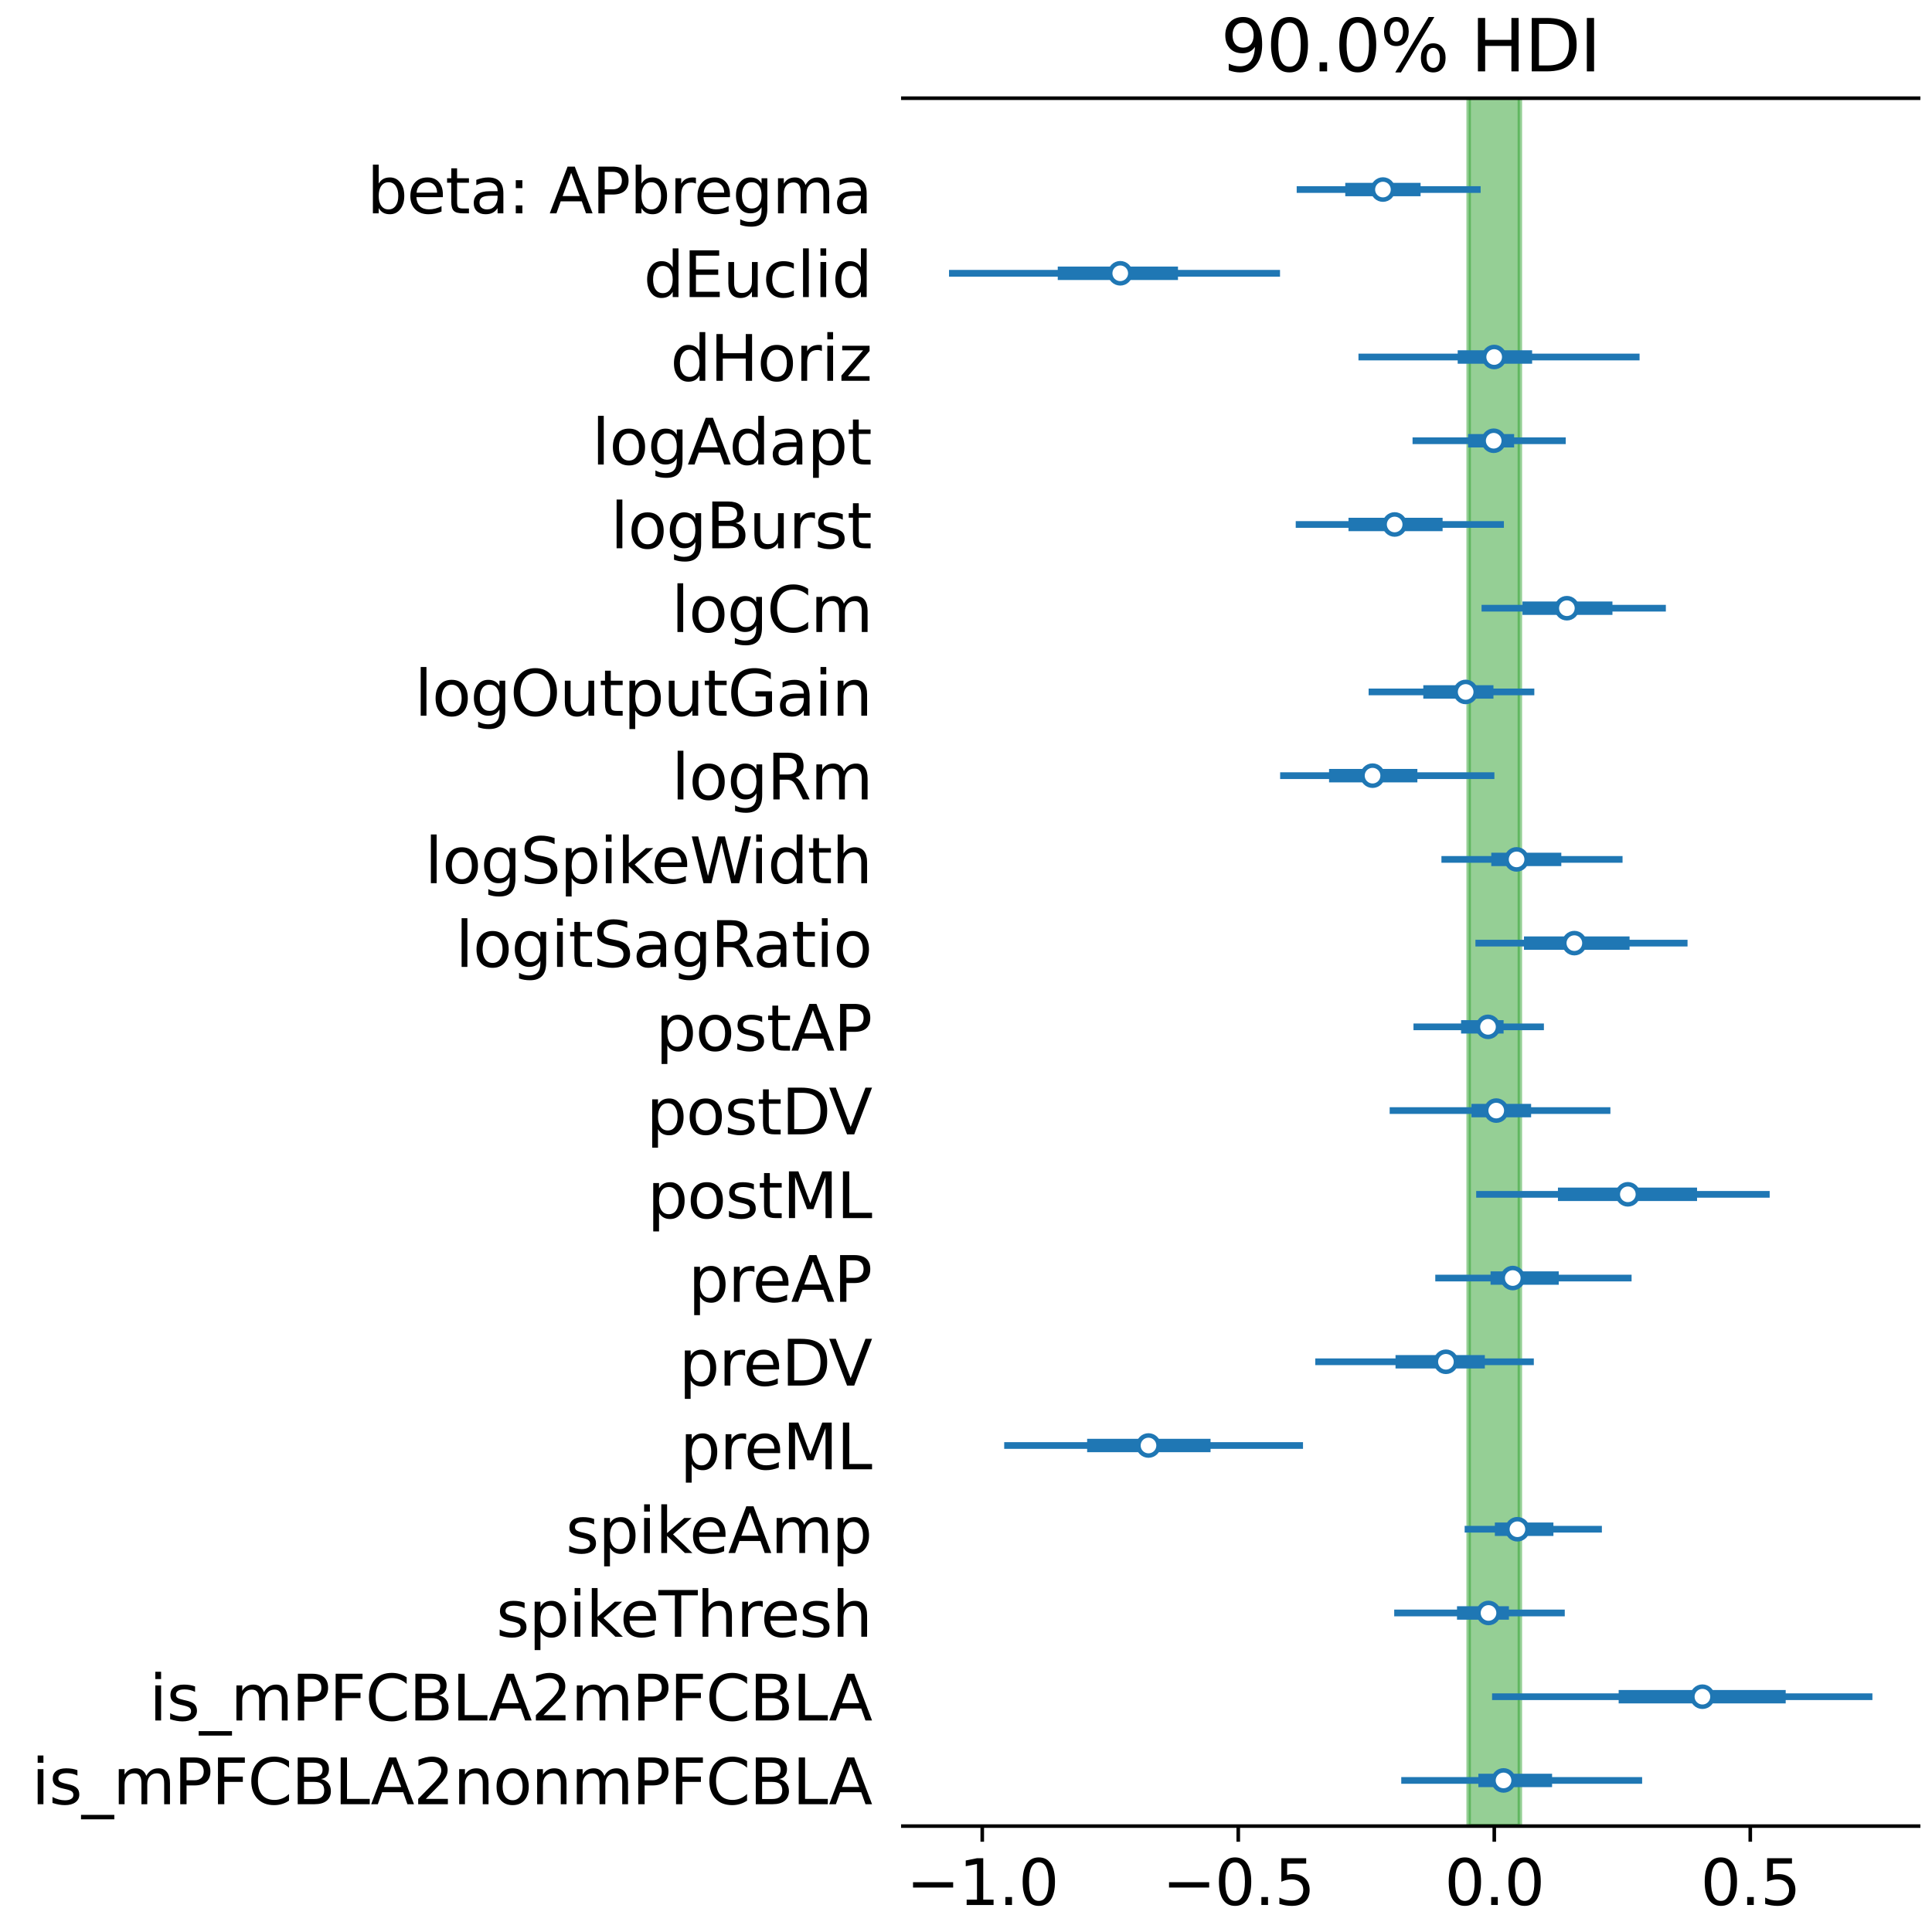 <?xml version="1.0" encoding="utf-8" standalone="no"?>
<!DOCTYPE svg PUBLIC "-//W3C//DTD SVG 1.1//EN"
  "http://www.w3.org/Graphics/SVG/1.1/DTD/svg11.dtd">
<svg height="432pt" version="1.1" viewBox="0 0 432 432" width="432pt" xmlns="http://www.w3.org/2000/svg" xmlns:xlink="http://www.w3.org/1999/xlink">
 <defs>
  <style type="text/css">*{stroke-linecap:butt;stroke-linejoin:round;}</style>
 </defs>
 <g id="figure_1">
  <g id="patch_1">
   <path d="M 0 432 
L 432 432 
L 432 0 
L 0 0 
z
" style="fill:#ffffff;"/>
  </g>
  <g id="axes_1">
   <g id="patch_2">
    <path d="M 201.88 408.32 
L 429 408.32 
L 429 21.96 
L 201.88 21.96 
z
" style="fill:#ffffff;"/>
   </g>
   <g id="patch_3">
    <path clip-path="url(#p026945261d)" d="M 328.397 408.32 
L 328.397 -19324.993 
L 339.846 -19324.993 
L 339.846 408.32 
z
" style="fill:#2ca02c;opacity:0.5;stroke:#2ca02c;stroke-linejoin:miter;"/>
   </g>
   <g id="matplotlib.axis_1">
    <g id="xtick_1">
     <g id="line2d_1">
      <defs>
       <path d="M 0 0 
L 0 3.5 
" id="m6c8aaddec7" style="stroke:#000000;stroke-width:0.8;"/>
      </defs>
      <g>
       <use style="stroke:#000000;stroke-width:0.8;" x="219.635" xlink:href="#m6c8aaddec7" y="408.32"/>
      </g>
     </g>
     <g id="text_1">
      <!-- −1.0 -->
      <g transform="translate(202.637 425.958)scale(0.14 -0.14)">
       <defs>
        <path d="M 678 2272 
L 4684 2272 
L 4684 1741 
L 678 1741 
L 678 2272 
z
" id="DejaVuSans-2212" transform="scale(0.016)"/>
        <path d="M 794 531 
L 1825 531 
L 1825 4091 
L 703 3866 
L 703 4441 
L 1819 4666 
L 2450 4666 
L 2450 531 
L 3481 531 
L 3481 0 
L 794 0 
L 794 531 
z
" id="DejaVuSans-31" transform="scale(0.016)"/>
        <path d="M 684 794 
L 1344 794 
L 1344 0 
L 684 0 
L 684 794 
z
" id="DejaVuSans-2e" transform="scale(0.016)"/>
        <path d="M 2034 4250 
Q 1547 4250 1301 3770 
Q 1056 3291 1056 2328 
Q 1056 1369 1301 889 
Q 1547 409 2034 409 
Q 2525 409 2770 889 
Q 3016 1369 3016 2328 
Q 3016 3291 2770 3770 
Q 2525 4250 2034 4250 
z
M 2034 4750 
Q 2819 4750 3233 4129 
Q 3647 3509 3647 2328 
Q 3647 1150 3233 529 
Q 2819 -91 2034 -91 
Q 1250 -91 836 529 
Q 422 1150 422 2328 
Q 422 3509 836 4129 
Q 1250 4750 2034 4750 
z
" id="DejaVuSans-30" transform="scale(0.016)"/>
       </defs>
       <use xlink:href="#DejaVuSans-2212"/>
       <use x="83.789" xlink:href="#DejaVuSans-31"/>
       <use x="147.412" xlink:href="#DejaVuSans-2e"/>
       <use x="179.199" xlink:href="#DejaVuSans-30"/>
      </g>
     </g>
    </g>
    <g id="xtick_2">
     <g id="line2d_2">
      <g>
       <use style="stroke:#000000;stroke-width:0.8;" x="276.878" xlink:href="#m6c8aaddec7" y="408.32"/>
      </g>
     </g>
     <g id="text_2">
      <!-- −0.5 -->
      <g transform="translate(259.88 425.958)scale(0.14 -0.14)">
       <defs>
        <path d="M 691 4666 
L 3169 4666 
L 3169 4134 
L 1269 4134 
L 1269 2991 
Q 1406 3038 1543 3061 
Q 1681 3084 1819 3084 
Q 2600 3084 3056 2656 
Q 3513 2228 3513 1497 
Q 3513 744 3044 326 
Q 2575 -91 1722 -91 
Q 1428 -91 1123 -41 
Q 819 9 494 109 
L 494 744 
Q 775 591 1075 516 
Q 1375 441 1709 441 
Q 2250 441 2565 725 
Q 2881 1009 2881 1497 
Q 2881 1984 2565 2268 
Q 2250 2553 1709 2553 
Q 1456 2553 1204 2497 
Q 953 2441 691 2322 
L 691 4666 
z
" id="DejaVuSans-35" transform="scale(0.016)"/>
       </defs>
       <use xlink:href="#DejaVuSans-2212"/>
       <use x="83.789" xlink:href="#DejaVuSans-30"/>
       <use x="147.412" xlink:href="#DejaVuSans-2e"/>
       <use x="179.199" xlink:href="#DejaVuSans-35"/>
      </g>
     </g>
    </g>
    <g id="xtick_3">
     <g id="line2d_3">
      <g>
       <use style="stroke:#000000;stroke-width:0.8;" x="334.122" xlink:href="#m6c8aaddec7" y="408.32"/>
      </g>
     </g>
     <g id="text_3">
      <!-- 0.0 -->
      <g transform="translate(322.99 425.958)scale(0.14 -0.14)">
       <use xlink:href="#DejaVuSans-30"/>
       <use x="63.623" xlink:href="#DejaVuSans-2e"/>
       <use x="95.41" xlink:href="#DejaVuSans-30"/>
      </g>
     </g>
    </g>
    <g id="xtick_4">
     <g id="line2d_4">
      <g>
       <use style="stroke:#000000;stroke-width:0.8;" x="391.365" xlink:href="#m6c8aaddec7" y="408.32"/>
      </g>
     </g>
     <g id="text_4">
      <!-- 0.5 -->
      <g transform="translate(380.233 425.958)scale(0.14 -0.14)">
       <use xlink:href="#DejaVuSans-30"/>
       <use x="63.623" xlink:href="#DejaVuSans-2e"/>
       <use x="95.41" xlink:href="#DejaVuSans-35"/>
      </g>
     </g>
    </g>
   </g>
   <g id="matplotlib.axis_2">
    <g id="ytick_1">
     <g id="text_5">
      <!--  is_mPFCBLA2nonmPFCBLA -->
      <g transform="translate(2.621 403.427)scale(0.14 -0.14)">
       <defs>
        <path id="DejaVuSans-20" transform="scale(0.016)"/>
        <path d="M 603 3500 
L 1178 3500 
L 1178 0 
L 603 0 
L 603 3500 
z
M 603 4863 
L 1178 4863 
L 1178 4134 
L 603 4134 
L 603 4863 
z
" id="DejaVuSans-69" transform="scale(0.016)"/>
        <path d="M 2834 3397 
L 2834 2853 
Q 2591 2978 2328 3040 
Q 2066 3103 1784 3103 
Q 1356 3103 1142 2972 
Q 928 2841 928 2578 
Q 928 2378 1081 2264 
Q 1234 2150 1697 2047 
L 1894 2003 
Q 2506 1872 2764 1633 
Q 3022 1394 3022 966 
Q 3022 478 2636 193 
Q 2250 -91 1575 -91 
Q 1294 -91 989 -36 
Q 684 19 347 128 
L 347 722 
Q 666 556 975 473 
Q 1284 391 1588 391 
Q 1994 391 2212 530 
Q 2431 669 2431 922 
Q 2431 1156 2273 1281 
Q 2116 1406 1581 1522 
L 1381 1569 
Q 847 1681 609 1914 
Q 372 2147 372 2553 
Q 372 3047 722 3315 
Q 1072 3584 1716 3584 
Q 2034 3584 2315 3537 
Q 2597 3491 2834 3397 
z
" id="DejaVuSans-73" transform="scale(0.016)"/>
        <path d="M 3263 -1063 
L 3263 -1509 
L -63 -1509 
L -63 -1063 
L 3263 -1063 
z
" id="DejaVuSans-5f" transform="scale(0.016)"/>
        <path d="M 3328 2828 
Q 3544 3216 3844 3400 
Q 4144 3584 4550 3584 
Q 5097 3584 5394 3201 
Q 5691 2819 5691 2113 
L 5691 0 
L 5113 0 
L 5113 2094 
Q 5113 2597 4934 2840 
Q 4756 3084 4391 3084 
Q 3944 3084 3684 2787 
Q 3425 2491 3425 1978 
L 3425 0 
L 2847 0 
L 2847 2094 
Q 2847 2600 2669 2842 
Q 2491 3084 2119 3084 
Q 1678 3084 1418 2786 
Q 1159 2488 1159 1978 
L 1159 0 
L 581 0 
L 581 3500 
L 1159 3500 
L 1159 2956 
Q 1356 3278 1631 3431 
Q 1906 3584 2284 3584 
Q 2666 3584 2933 3390 
Q 3200 3197 3328 2828 
z
" id="DejaVuSans-6d" transform="scale(0.016)"/>
        <path d="M 1259 4147 
L 1259 2394 
L 2053 2394 
Q 2494 2394 2734 2622 
Q 2975 2850 2975 3272 
Q 2975 3691 2734 3919 
Q 2494 4147 2053 4147 
L 1259 4147 
z
M 628 4666 
L 2053 4666 
Q 2838 4666 3239 4311 
Q 3641 3956 3641 3272 
Q 3641 2581 3239 2228 
Q 2838 1875 2053 1875 
L 1259 1875 
L 1259 0 
L 628 0 
L 628 4666 
z
" id="DejaVuSans-50" transform="scale(0.016)"/>
        <path d="M 628 4666 
L 3309 4666 
L 3309 4134 
L 1259 4134 
L 1259 2759 
L 3109 2759 
L 3109 2228 
L 1259 2228 
L 1259 0 
L 628 0 
L 628 4666 
z
" id="DejaVuSans-46" transform="scale(0.016)"/>
        <path d="M 4122 4306 
L 4122 3641 
Q 3803 3938 3442 4084 
Q 3081 4231 2675 4231 
Q 1875 4231 1450 3742 
Q 1025 3253 1025 2328 
Q 1025 1406 1450 917 
Q 1875 428 2675 428 
Q 3081 428 3442 575 
Q 3803 722 4122 1019 
L 4122 359 
Q 3791 134 3420 21 
Q 3050 -91 2638 -91 
Q 1578 -91 968 557 
Q 359 1206 359 2328 
Q 359 3453 968 4101 
Q 1578 4750 2638 4750 
Q 3056 4750 3426 4639 
Q 3797 4528 4122 4306 
z
" id="DejaVuSans-43" transform="scale(0.016)"/>
        <path d="M 1259 2228 
L 1259 519 
L 2272 519 
Q 2781 519 3026 730 
Q 3272 941 3272 1375 
Q 3272 1813 3026 2020 
Q 2781 2228 2272 2228 
L 1259 2228 
z
M 1259 4147 
L 1259 2741 
L 2194 2741 
Q 2656 2741 2882 2914 
Q 3109 3088 3109 3444 
Q 3109 3797 2882 3972 
Q 2656 4147 2194 4147 
L 1259 4147 
z
M 628 4666 
L 2241 4666 
Q 2963 4666 3353 4366 
Q 3744 4066 3744 3513 
Q 3744 3084 3544 2831 
Q 3344 2578 2956 2516 
Q 3422 2416 3680 2098 
Q 3938 1781 3938 1306 
Q 3938 681 3513 340 
Q 3088 0 2303 0 
L 628 0 
L 628 4666 
z
" id="DejaVuSans-42" transform="scale(0.016)"/>
        <path d="M 628 4666 
L 1259 4666 
L 1259 531 
L 3531 531 
L 3531 0 
L 628 0 
L 628 4666 
z
" id="DejaVuSans-4c" transform="scale(0.016)"/>
        <path d="M 2188 4044 
L 1331 1722 
L 3047 1722 
L 2188 4044 
z
M 1831 4666 
L 2547 4666 
L 4325 0 
L 3669 0 
L 3244 1197 
L 1141 1197 
L 716 0 
L 50 0 
L 1831 4666 
z
" id="DejaVuSans-41" transform="scale(0.016)"/>
        <path d="M 1228 531 
L 3431 531 
L 3431 0 
L 469 0 
L 469 531 
Q 828 903 1448 1529 
Q 2069 2156 2228 2338 
Q 2531 2678 2651 2914 
Q 2772 3150 2772 3378 
Q 2772 3750 2511 3984 
Q 2250 4219 1831 4219 
Q 1534 4219 1204 4116 
Q 875 4013 500 3803 
L 500 4441 
Q 881 4594 1212 4672 
Q 1544 4750 1819 4750 
Q 2544 4750 2975 4387 
Q 3406 4025 3406 3419 
Q 3406 3131 3298 2873 
Q 3191 2616 2906 2266 
Q 2828 2175 2409 1742 
Q 1991 1309 1228 531 
z
" id="DejaVuSans-32" transform="scale(0.016)"/>
        <path d="M 3513 2113 
L 3513 0 
L 2938 0 
L 2938 2094 
Q 2938 2591 2744 2837 
Q 2550 3084 2163 3084 
Q 1697 3084 1428 2787 
Q 1159 2491 1159 1978 
L 1159 0 
L 581 0 
L 581 3500 
L 1159 3500 
L 1159 2956 
Q 1366 3272 1645 3428 
Q 1925 3584 2291 3584 
Q 2894 3584 3203 3211 
Q 3513 2838 3513 2113 
z
" id="DejaVuSans-6e" transform="scale(0.016)"/>
        <path d="M 1959 3097 
Q 1497 3097 1228 2736 
Q 959 2375 959 1747 
Q 959 1119 1226 758 
Q 1494 397 1959 397 
Q 2419 397 2687 759 
Q 2956 1122 2956 1747 
Q 2956 2369 2687 2733 
Q 2419 3097 1959 3097 
z
M 1959 3584 
Q 2709 3584 3137 3096 
Q 3566 2609 3566 1747 
Q 3566 888 3137 398 
Q 2709 -91 1959 -91 
Q 1206 -91 779 398 
Q 353 888 353 1747 
Q 353 2609 779 3096 
Q 1206 3584 1959 3584 
z
" id="DejaVuSans-6f" transform="scale(0.016)"/>
       </defs>
       <use xlink:href="#DejaVuSans-20"/>
       <use x="31.787" xlink:href="#DejaVuSans-69"/>
       <use x="59.57" xlink:href="#DejaVuSans-73"/>
       <use x="111.67" xlink:href="#DejaVuSans-5f"/>
       <use x="161.67" xlink:href="#DejaVuSans-6d"/>
       <use x="259.082" xlink:href="#DejaVuSans-50"/>
       <use x="319.385" xlink:href="#DejaVuSans-46"/>
       <use x="376.904" xlink:href="#DejaVuSans-43"/>
       <use x="446.729" xlink:href="#DejaVuSans-42"/>
       <use x="515.332" xlink:href="#DejaVuSans-4c"/>
       <use x="573.295" xlink:href="#DejaVuSans-41"/>
       <use x="641.703" xlink:href="#DejaVuSans-32"/>
       <use x="705.326" xlink:href="#DejaVuSans-6e"/>
       <use x="768.705" xlink:href="#DejaVuSans-6f"/>
       <use x="829.887" xlink:href="#DejaVuSans-6e"/>
       <use x="893.266" xlink:href="#DejaVuSans-6d"/>
       <use x="990.678" xlink:href="#DejaVuSans-50"/>
       <use x="1050.98" xlink:href="#DejaVuSans-46"/>
       <use x="1108.5" xlink:href="#DejaVuSans-43"/>
       <use x="1178.324" xlink:href="#DejaVuSans-42"/>
       <use x="1246.928" xlink:href="#DejaVuSans-4c"/>
       <use x="1304.891" xlink:href="#DejaVuSans-41"/>
      </g>
     </g>
    </g>
    <g id="ytick_2">
     <g id="text_6">
      <!--  is_mPFCBLA2mPFCBLA -->
      <g transform="translate(28.932 384.704)scale(0.14 -0.14)">
       <use xlink:href="#DejaVuSans-20"/>
       <use x="31.787" xlink:href="#DejaVuSans-69"/>
       <use x="59.57" xlink:href="#DejaVuSans-73"/>
       <use x="111.67" xlink:href="#DejaVuSans-5f"/>
       <use x="161.67" xlink:href="#DejaVuSans-6d"/>
       <use x="259.082" xlink:href="#DejaVuSans-50"/>
       <use x="319.385" xlink:href="#DejaVuSans-46"/>
       <use x="376.904" xlink:href="#DejaVuSans-43"/>
       <use x="446.729" xlink:href="#DejaVuSans-42"/>
       <use x="515.332" xlink:href="#DejaVuSans-4c"/>
       <use x="573.295" xlink:href="#DejaVuSans-41"/>
       <use x="641.703" xlink:href="#DejaVuSans-32"/>
       <use x="705.326" xlink:href="#DejaVuSans-6d"/>
       <use x="802.738" xlink:href="#DejaVuSans-50"/>
       <use x="863.041" xlink:href="#DejaVuSans-46"/>
       <use x="920.561" xlink:href="#DejaVuSans-43"/>
       <use x="990.385" xlink:href="#DejaVuSans-42"/>
       <use x="1058.988" xlink:href="#DejaVuSans-4c"/>
       <use x="1116.951" xlink:href="#DejaVuSans-41"/>
      </g>
     </g>
    </g>
    <g id="ytick_3">
     <g id="text_7">
      <!--  spikeThresh -->
      <g transform="translate(106.503 365.982)scale(0.14 -0.14)">
       <defs>
        <path d="M 1159 525 
L 1159 -1331 
L 581 -1331 
L 581 3500 
L 1159 3500 
L 1159 2969 
Q 1341 3281 1617 3432 
Q 1894 3584 2278 3584 
Q 2916 3584 3314 3078 
Q 3713 2572 3713 1747 
Q 3713 922 3314 415 
Q 2916 -91 2278 -91 
Q 1894 -91 1617 61 
Q 1341 213 1159 525 
z
M 3116 1747 
Q 3116 2381 2855 2742 
Q 2594 3103 2138 3103 
Q 1681 3103 1420 2742 
Q 1159 2381 1159 1747 
Q 1159 1113 1420 752 
Q 1681 391 2138 391 
Q 2594 391 2855 752 
Q 3116 1113 3116 1747 
z
" id="DejaVuSans-70" transform="scale(0.016)"/>
        <path d="M 581 4863 
L 1159 4863 
L 1159 1991 
L 2875 3500 
L 3609 3500 
L 1753 1863 
L 3688 0 
L 2938 0 
L 1159 1709 
L 1159 0 
L 581 0 
L 581 4863 
z
" id="DejaVuSans-6b" transform="scale(0.016)"/>
        <path d="M 3597 1894 
L 3597 1613 
L 953 1613 
Q 991 1019 1311 708 
Q 1631 397 2203 397 
Q 2534 397 2845 478 
Q 3156 559 3463 722 
L 3463 178 
Q 3153 47 2828 -22 
Q 2503 -91 2169 -91 
Q 1331 -91 842 396 
Q 353 884 353 1716 
Q 353 2575 817 3079 
Q 1281 3584 2069 3584 
Q 2775 3584 3186 3129 
Q 3597 2675 3597 1894 
z
M 3022 2063 
Q 3016 2534 2758 2815 
Q 2500 3097 2075 3097 
Q 1594 3097 1305 2825 
Q 1016 2553 972 2059 
L 3022 2063 
z
" id="DejaVuSans-65" transform="scale(0.016)"/>
        <path d="M -19 4666 
L 3928 4666 
L 3928 4134 
L 2272 4134 
L 2272 0 
L 1638 0 
L 1638 4134 
L -19 4134 
L -19 4666 
z
" id="DejaVuSans-54" transform="scale(0.016)"/>
        <path d="M 3513 2113 
L 3513 0 
L 2938 0 
L 2938 2094 
Q 2938 2591 2744 2837 
Q 2550 3084 2163 3084 
Q 1697 3084 1428 2787 
Q 1159 2491 1159 1978 
L 1159 0 
L 581 0 
L 581 4863 
L 1159 4863 
L 1159 2956 
Q 1366 3272 1645 3428 
Q 1925 3584 2291 3584 
Q 2894 3584 3203 3211 
Q 3513 2838 3513 2113 
z
" id="DejaVuSans-68" transform="scale(0.016)"/>
        <path d="M 2631 2963 
Q 2534 3019 2420 3045 
Q 2306 3072 2169 3072 
Q 1681 3072 1420 2755 
Q 1159 2438 1159 1844 
L 1159 0 
L 581 0 
L 581 3500 
L 1159 3500 
L 1159 2956 
Q 1341 3275 1631 3429 
Q 1922 3584 2338 3584 
Q 2397 3584 2469 3576 
Q 2541 3569 2628 3553 
L 2631 2963 
z
" id="DejaVuSans-72" transform="scale(0.016)"/>
       </defs>
       <use xlink:href="#DejaVuSans-20"/>
       <use x="31.787" xlink:href="#DejaVuSans-73"/>
       <use x="83.887" xlink:href="#DejaVuSans-70"/>
       <use x="147.363" xlink:href="#DejaVuSans-69"/>
       <use x="175.146" xlink:href="#DejaVuSans-6b"/>
       <use x="229.432" xlink:href="#DejaVuSans-65"/>
       <use x="290.955" xlink:href="#DejaVuSans-54"/>
       <use x="352.039" xlink:href="#DejaVuSans-68"/>
       <use x="415.418" xlink:href="#DejaVuSans-72"/>
       <use x="454.281" xlink:href="#DejaVuSans-65"/>
       <use x="515.805" xlink:href="#DejaVuSans-73"/>
       <use x="567.904" xlink:href="#DejaVuSans-68"/>
      </g>
     </g>
    </g>
    <g id="ytick_4">
     <g id="text_8">
      <!--  spikeAmp -->
      <g transform="translate(122.045 347.26)scale(0.14 -0.14)">
       <use xlink:href="#DejaVuSans-20"/>
       <use x="31.787" xlink:href="#DejaVuSans-73"/>
       <use x="83.887" xlink:href="#DejaVuSans-70"/>
       <use x="147.363" xlink:href="#DejaVuSans-69"/>
       <use x="175.146" xlink:href="#DejaVuSans-6b"/>
       <use x="229.432" xlink:href="#DejaVuSans-65"/>
       <use x="290.955" xlink:href="#DejaVuSans-41"/>
       <use x="359.363" xlink:href="#DejaVuSans-6d"/>
       <use x="456.775" xlink:href="#DejaVuSans-70"/>
      </g>
     </g>
    </g>
    <g id="ytick_5">
     <g id="text_9">
      <!--  preML -->
      <g transform="translate(147.608 328.537)scale(0.14 -0.14)">
       <defs>
        <path d="M 628 4666 
L 1569 4666 
L 2759 1491 
L 3956 4666 
L 4897 4666 
L 4897 0 
L 4281 0 
L 4281 4097 
L 3078 897 
L 2444 897 
L 1241 4097 
L 1241 0 
L 628 0 
L 628 4666 
z
" id="DejaVuSans-4d" transform="scale(0.016)"/>
       </defs>
       <use xlink:href="#DejaVuSans-20"/>
       <use x="31.787" xlink:href="#DejaVuSans-70"/>
       <use x="95.264" xlink:href="#DejaVuSans-72"/>
       <use x="134.127" xlink:href="#DejaVuSans-65"/>
       <use x="195.65" xlink:href="#DejaVuSans-4d"/>
       <use x="281.93" xlink:href="#DejaVuSans-4c"/>
      </g>
     </g>
    </g>
    <g id="ytick_6">
     <g id="text_10">
      <!--  preDV -->
      <g transform="translate(147.376 309.815)scale(0.14 -0.14)">
       <defs>
        <path d="M 1259 4147 
L 1259 519 
L 2022 519 
Q 2988 519 3436 956 
Q 3884 1394 3884 2338 
Q 3884 3275 3436 3711 
Q 2988 4147 2022 4147 
L 1259 4147 
z
M 628 4666 
L 1925 4666 
Q 3281 4666 3915 4102 
Q 4550 3538 4550 2338 
Q 4550 1131 3912 565 
Q 3275 0 1925 0 
L 628 0 
L 628 4666 
z
" id="DejaVuSans-44" transform="scale(0.016)"/>
        <path d="M 1831 0 
L 50 4666 
L 709 4666 
L 2188 738 
L 3669 4666 
L 4325 4666 
L 2547 0 
L 1831 0 
z
" id="DejaVuSans-56" transform="scale(0.016)"/>
       </defs>
       <use xlink:href="#DejaVuSans-20"/>
       <use x="31.787" xlink:href="#DejaVuSans-70"/>
       <use x="95.264" xlink:href="#DejaVuSans-72"/>
       <use x="134.127" xlink:href="#DejaVuSans-65"/>
       <use x="195.65" xlink:href="#DejaVuSans-44"/>
       <use x="270.902" xlink:href="#DejaVuSans-56"/>
      </g>
     </g>
    </g>
    <g id="ytick_7">
     <g id="text_11">
      <!--  preAP -->
      <g transform="translate(149.47 291.093)scale(0.14 -0.14)">
       <use xlink:href="#DejaVuSans-20"/>
       <use x="31.787" xlink:href="#DejaVuSans-70"/>
       <use x="95.264" xlink:href="#DejaVuSans-72"/>
       <use x="134.127" xlink:href="#DejaVuSans-65"/>
       <use x="195.65" xlink:href="#DejaVuSans-41"/>
       <use x="264.059" xlink:href="#DejaVuSans-50"/>
      </g>
     </g>
    </g>
    <g id="ytick_8">
     <g id="text_12">
      <!--  postML -->
      <g transform="translate(140.315 272.371)scale(0.14 -0.14)">
       <defs>
        <path d="M 1172 4494 
L 1172 3500 
L 2356 3500 
L 2356 3053 
L 1172 3053 
L 1172 1153 
Q 1172 725 1289 603 
Q 1406 481 1766 481 
L 2356 481 
L 2356 0 
L 1766 0 
Q 1100 0 847 248 
Q 594 497 594 1153 
L 594 3053 
L 172 3053 
L 172 3500 
L 594 3500 
L 594 4494 
L 1172 4494 
z
" id="DejaVuSans-74" transform="scale(0.016)"/>
       </defs>
       <use xlink:href="#DejaVuSans-20"/>
       <use x="31.787" xlink:href="#DejaVuSans-70"/>
       <use x="95.264" xlink:href="#DejaVuSans-6f"/>
       <use x="156.445" xlink:href="#DejaVuSans-73"/>
       <use x="208.545" xlink:href="#DejaVuSans-74"/>
       <use x="247.754" xlink:href="#DejaVuSans-4d"/>
       <use x="334.033" xlink:href="#DejaVuSans-4c"/>
      </g>
     </g>
    </g>
    <g id="ytick_9">
     <g id="text_13">
      <!--  postDV -->
      <g transform="translate(140.083 253.648)scale(0.14 -0.14)">
       <use xlink:href="#DejaVuSans-20"/>
       <use x="31.787" xlink:href="#DejaVuSans-70"/>
       <use x="95.264" xlink:href="#DejaVuSans-6f"/>
       <use x="156.445" xlink:href="#DejaVuSans-73"/>
       <use x="208.545" xlink:href="#DejaVuSans-74"/>
       <use x="247.754" xlink:href="#DejaVuSans-44"/>
       <use x="323.006" xlink:href="#DejaVuSans-56"/>
      </g>
     </g>
    </g>
    <g id="ytick_10">
     <g id="text_14">
      <!--  postAP -->
      <g transform="translate(142.177 234.926)scale(0.14 -0.14)">
       <use xlink:href="#DejaVuSans-20"/>
       <use x="31.787" xlink:href="#DejaVuSans-70"/>
       <use x="95.264" xlink:href="#DejaVuSans-6f"/>
       <use x="156.445" xlink:href="#DejaVuSans-73"/>
       <use x="208.545" xlink:href="#DejaVuSans-74"/>
       <use x="247.754" xlink:href="#DejaVuSans-41"/>
       <use x="316.162" xlink:href="#DejaVuSans-50"/>
      </g>
     </g>
    </g>
    <g id="ytick_11">
     <g id="text_15">
      <!--  logitSagRatio -->
      <g transform="translate(97.418 216.204)scale(0.14 -0.14)">
       <defs>
        <path d="M 603 4863 
L 1178 4863 
L 1178 0 
L 603 0 
L 603 4863 
z
" id="DejaVuSans-6c" transform="scale(0.016)"/>
        <path d="M 2906 1791 
Q 2906 2416 2648 2759 
Q 2391 3103 1925 3103 
Q 1463 3103 1205 2759 
Q 947 2416 947 1791 
Q 947 1169 1205 825 
Q 1463 481 1925 481 
Q 2391 481 2648 825 
Q 2906 1169 2906 1791 
z
M 3481 434 
Q 3481 -459 3084 -895 
Q 2688 -1331 1869 -1331 
Q 1566 -1331 1297 -1286 
Q 1028 -1241 775 -1147 
L 775 -588 
Q 1028 -725 1275 -790 
Q 1522 -856 1778 -856 
Q 2344 -856 2625 -561 
Q 2906 -266 2906 331 
L 2906 616 
Q 2728 306 2450 153 
Q 2172 0 1784 0 
Q 1141 0 747 490 
Q 353 981 353 1791 
Q 353 2603 747 3093 
Q 1141 3584 1784 3584 
Q 2172 3584 2450 3431 
Q 2728 3278 2906 2969 
L 2906 3500 
L 3481 3500 
L 3481 434 
z
" id="DejaVuSans-67" transform="scale(0.016)"/>
        <path d="M 3425 4513 
L 3425 3897 
Q 3066 4069 2747 4153 
Q 2428 4238 2131 4238 
Q 1616 4238 1336 4038 
Q 1056 3838 1056 3469 
Q 1056 3159 1242 3001 
Q 1428 2844 1947 2747 
L 2328 2669 
Q 3034 2534 3370 2195 
Q 3706 1856 3706 1288 
Q 3706 609 3251 259 
Q 2797 -91 1919 -91 
Q 1588 -91 1214 -16 
Q 841 59 441 206 
L 441 856 
Q 825 641 1194 531 
Q 1563 422 1919 422 
Q 2459 422 2753 634 
Q 3047 847 3047 1241 
Q 3047 1584 2836 1778 
Q 2625 1972 2144 2069 
L 1759 2144 
Q 1053 2284 737 2584 
Q 422 2884 422 3419 
Q 422 4038 858 4394 
Q 1294 4750 2059 4750 
Q 2388 4750 2728 4690 
Q 3069 4631 3425 4513 
z
" id="DejaVuSans-53" transform="scale(0.016)"/>
        <path d="M 2194 1759 
Q 1497 1759 1228 1600 
Q 959 1441 959 1056 
Q 959 750 1161 570 
Q 1363 391 1709 391 
Q 2188 391 2477 730 
Q 2766 1069 2766 1631 
L 2766 1759 
L 2194 1759 
z
M 3341 1997 
L 3341 0 
L 2766 0 
L 2766 531 
Q 2569 213 2275 61 
Q 1981 -91 1556 -91 
Q 1019 -91 701 211 
Q 384 513 384 1019 
Q 384 1609 779 1909 
Q 1175 2209 1959 2209 
L 2766 2209 
L 2766 2266 
Q 2766 2663 2505 2880 
Q 2244 3097 1772 3097 
Q 1472 3097 1187 3025 
Q 903 2953 641 2809 
L 641 3341 
Q 956 3463 1253 3523 
Q 1550 3584 1831 3584 
Q 2591 3584 2966 3190 
Q 3341 2797 3341 1997 
z
" id="DejaVuSans-61" transform="scale(0.016)"/>
        <path d="M 2841 2188 
Q 3044 2119 3236 1894 
Q 3428 1669 3622 1275 
L 4263 0 
L 3584 0 
L 2988 1197 
Q 2756 1666 2539 1819 
Q 2322 1972 1947 1972 
L 1259 1972 
L 1259 0 
L 628 0 
L 628 4666 
L 2053 4666 
Q 2853 4666 3247 4331 
Q 3641 3997 3641 3322 
Q 3641 2881 3436 2590 
Q 3231 2300 2841 2188 
z
M 1259 4147 
L 1259 2491 
L 2053 2491 
Q 2509 2491 2742 2702 
Q 2975 2913 2975 3322 
Q 2975 3731 2742 3939 
Q 2509 4147 2053 4147 
L 1259 4147 
z
" id="DejaVuSans-52" transform="scale(0.016)"/>
       </defs>
       <use xlink:href="#DejaVuSans-20"/>
       <use x="31.787" xlink:href="#DejaVuSans-6c"/>
       <use x="59.57" xlink:href="#DejaVuSans-6f"/>
       <use x="120.752" xlink:href="#DejaVuSans-67"/>
       <use x="184.229" xlink:href="#DejaVuSans-69"/>
       <use x="212.012" xlink:href="#DejaVuSans-74"/>
       <use x="251.221" xlink:href="#DejaVuSans-53"/>
       <use x="314.697" xlink:href="#DejaVuSans-61"/>
       <use x="375.977" xlink:href="#DejaVuSans-67"/>
       <use x="439.453" xlink:href="#DejaVuSans-52"/>
       <use x="506.686" xlink:href="#DejaVuSans-61"/>
       <use x="567.965" xlink:href="#DejaVuSans-74"/>
       <use x="607.174" xlink:href="#DejaVuSans-69"/>
       <use x="634.957" xlink:href="#DejaVuSans-6f"/>
      </g>
     </g>
    </g>
    <g id="ytick_12">
     <g id="text_16">
      <!--  logSpikeWidth -->
      <g transform="translate(90.543 197.482)scale(0.14 -0.14)">
       <defs>
        <path d="M 213 4666 
L 850 4666 
L 1831 722 
L 2809 4666 
L 3519 4666 
L 4500 722 
L 5478 4666 
L 6119 4666 
L 4947 0 
L 4153 0 
L 3169 4050 
L 2175 0 
L 1381 0 
L 213 4666 
z
" id="DejaVuSans-57" transform="scale(0.016)"/>
        <path d="M 2906 2969 
L 2906 4863 
L 3481 4863 
L 3481 0 
L 2906 0 
L 2906 525 
Q 2725 213 2448 61 
Q 2172 -91 1784 -91 
Q 1150 -91 751 415 
Q 353 922 353 1747 
Q 353 2572 751 3078 
Q 1150 3584 1784 3584 
Q 2172 3584 2448 3432 
Q 2725 3281 2906 2969 
z
M 947 1747 
Q 947 1113 1208 752 
Q 1469 391 1925 391 
Q 2381 391 2643 752 
Q 2906 1113 2906 1747 
Q 2906 2381 2643 2742 
Q 2381 3103 1925 3103 
Q 1469 3103 1208 2742 
Q 947 2381 947 1747 
z
" id="DejaVuSans-64" transform="scale(0.016)"/>
       </defs>
       <use xlink:href="#DejaVuSans-20"/>
       <use x="31.787" xlink:href="#DejaVuSans-6c"/>
       <use x="59.57" xlink:href="#DejaVuSans-6f"/>
       <use x="120.752" xlink:href="#DejaVuSans-67"/>
       <use x="184.229" xlink:href="#DejaVuSans-53"/>
       <use x="247.705" xlink:href="#DejaVuSans-70"/>
       <use x="311.182" xlink:href="#DejaVuSans-69"/>
       <use x="338.965" xlink:href="#DejaVuSans-6b"/>
       <use x="393.25" xlink:href="#DejaVuSans-65"/>
       <use x="454.773" xlink:href="#DejaVuSans-57"/>
       <use x="551.4" xlink:href="#DejaVuSans-69"/>
       <use x="579.184" xlink:href="#DejaVuSans-64"/>
       <use x="642.66" xlink:href="#DejaVuSans-74"/>
       <use x="681.869" xlink:href="#DejaVuSans-68"/>
      </g>
     </g>
    </g>
    <g id="ytick_13">
     <g id="text_17">
      <!--  logRm -->
      <g transform="translate(145.723 178.759)scale(0.14 -0.14)">
       <use xlink:href="#DejaVuSans-20"/>
       <use x="31.787" xlink:href="#DejaVuSans-6c"/>
       <use x="59.57" xlink:href="#DejaVuSans-6f"/>
       <use x="120.752" xlink:href="#DejaVuSans-67"/>
       <use x="184.229" xlink:href="#DejaVuSans-52"/>
       <use x="253.711" xlink:href="#DejaVuSans-6d"/>
      </g>
     </g>
    </g>
    <g id="ytick_14">
     <g id="text_18">
      <!--  logOutputGain -->
      <g transform="translate(88.268 160.037)scale(0.14 -0.14)">
       <defs>
        <path d="M 2522 4238 
Q 1834 4238 1429 3725 
Q 1025 3213 1025 2328 
Q 1025 1447 1429 934 
Q 1834 422 2522 422 
Q 3209 422 3611 934 
Q 4013 1447 4013 2328 
Q 4013 3213 3611 3725 
Q 3209 4238 2522 4238 
z
M 2522 4750 
Q 3503 4750 4090 4092 
Q 4678 3434 4678 2328 
Q 4678 1225 4090 567 
Q 3503 -91 2522 -91 
Q 1538 -91 948 565 
Q 359 1222 359 2328 
Q 359 3434 948 4092 
Q 1538 4750 2522 4750 
z
" id="DejaVuSans-4f" transform="scale(0.016)"/>
        <path d="M 544 1381 
L 544 3500 
L 1119 3500 
L 1119 1403 
Q 1119 906 1312 657 
Q 1506 409 1894 409 
Q 2359 409 2629 706 
Q 2900 1003 2900 1516 
L 2900 3500 
L 3475 3500 
L 3475 0 
L 2900 0 
L 2900 538 
Q 2691 219 2414 64 
Q 2138 -91 1772 -91 
Q 1169 -91 856 284 
Q 544 659 544 1381 
z
M 1991 3584 
L 1991 3584 
z
" id="DejaVuSans-75" transform="scale(0.016)"/>
        <path d="M 3809 666 
L 3809 1919 
L 2778 1919 
L 2778 2438 
L 4434 2438 
L 4434 434 
Q 4069 175 3628 42 
Q 3188 -91 2688 -91 
Q 1594 -91 976 548 
Q 359 1188 359 2328 
Q 359 3472 976 4111 
Q 1594 4750 2688 4750 
Q 3144 4750 3555 4637 
Q 3966 4525 4313 4306 
L 4313 3634 
Q 3963 3931 3569 4081 
Q 3175 4231 2741 4231 
Q 1884 4231 1454 3753 
Q 1025 3275 1025 2328 
Q 1025 1384 1454 906 
Q 1884 428 2741 428 
Q 3075 428 3337 486 
Q 3600 544 3809 666 
z
" id="DejaVuSans-47" transform="scale(0.016)"/>
       </defs>
       <use xlink:href="#DejaVuSans-20"/>
       <use x="31.787" xlink:href="#DejaVuSans-6c"/>
       <use x="59.57" xlink:href="#DejaVuSans-6f"/>
       <use x="120.752" xlink:href="#DejaVuSans-67"/>
       <use x="184.229" xlink:href="#DejaVuSans-4f"/>
       <use x="262.939" xlink:href="#DejaVuSans-75"/>
       <use x="326.318" xlink:href="#DejaVuSans-74"/>
       <use x="365.527" xlink:href="#DejaVuSans-70"/>
       <use x="429.004" xlink:href="#DejaVuSans-75"/>
       <use x="492.383" xlink:href="#DejaVuSans-74"/>
       <use x="531.592" xlink:href="#DejaVuSans-47"/>
       <use x="609.082" xlink:href="#DejaVuSans-61"/>
       <use x="670.361" xlink:href="#DejaVuSans-69"/>
       <use x="698.145" xlink:href="#DejaVuSans-6e"/>
      </g>
     </g>
    </g>
    <g id="ytick_15">
     <g id="text_19">
      <!--  logCm -->
      <g transform="translate(145.675 141.315)scale(0.14 -0.14)">
       <use xlink:href="#DejaVuSans-20"/>
       <use x="31.787" xlink:href="#DejaVuSans-6c"/>
       <use x="59.57" xlink:href="#DejaVuSans-6f"/>
       <use x="120.752" xlink:href="#DejaVuSans-67"/>
       <use x="184.229" xlink:href="#DejaVuSans-43"/>
       <use x="254.053" xlink:href="#DejaVuSans-6d"/>
      </g>
     </g>
    </g>
    <g id="ytick_16">
     <g id="text_20">
      <!--  logBurst -->
      <g transform="translate(132.073 122.593)scale(0.14 -0.14)">
       <use xlink:href="#DejaVuSans-20"/>
       <use x="31.787" xlink:href="#DejaVuSans-6c"/>
       <use x="59.57" xlink:href="#DejaVuSans-6f"/>
       <use x="120.752" xlink:href="#DejaVuSans-67"/>
       <use x="184.229" xlink:href="#DejaVuSans-42"/>
       <use x="252.832" xlink:href="#DejaVuSans-75"/>
       <use x="316.211" xlink:href="#DejaVuSans-72"/>
       <use x="357.324" xlink:href="#DejaVuSans-73"/>
       <use x="409.424" xlink:href="#DejaVuSans-74"/>
      </g>
     </g>
    </g>
    <g id="ytick_17">
     <g id="text_21">
      <!--  logAdapt -->
      <g transform="translate(127.912 103.87)scale(0.14 -0.14)">
       <use xlink:href="#DejaVuSans-20"/>
       <use x="31.787" xlink:href="#DejaVuSans-6c"/>
       <use x="59.57" xlink:href="#DejaVuSans-6f"/>
       <use x="120.752" xlink:href="#DejaVuSans-67"/>
       <use x="184.229" xlink:href="#DejaVuSans-41"/>
       <use x="250.887" xlink:href="#DejaVuSans-64"/>
       <use x="314.363" xlink:href="#DejaVuSans-61"/>
       <use x="375.643" xlink:href="#DejaVuSans-70"/>
       <use x="439.119" xlink:href="#DejaVuSans-74"/>
      </g>
     </g>
    </g>
    <g id="ytick_18">
     <g id="text_22">
      <!--  dHoriz -->
      <g transform="translate(145.456 85.148)scale(0.14 -0.14)">
       <defs>
        <path d="M 628 4666 
L 1259 4666 
L 1259 2753 
L 3553 2753 
L 3553 4666 
L 4184 4666 
L 4184 0 
L 3553 0 
L 3553 2222 
L 1259 2222 
L 1259 0 
L 628 0 
L 628 4666 
z
" id="DejaVuSans-48" transform="scale(0.016)"/>
        <path d="M 353 3500 
L 3084 3500 
L 3084 2975 
L 922 459 
L 3084 459 
L 3084 0 
L 275 0 
L 275 525 
L 2438 3041 
L 353 3041 
L 353 3500 
z
" id="DejaVuSans-7a" transform="scale(0.016)"/>
       </defs>
       <use xlink:href="#DejaVuSans-20"/>
       <use x="31.787" xlink:href="#DejaVuSans-64"/>
       <use x="95.264" xlink:href="#DejaVuSans-48"/>
       <use x="170.459" xlink:href="#DejaVuSans-6f"/>
       <use x="231.641" xlink:href="#DejaVuSans-72"/>
       <use x="272.754" xlink:href="#DejaVuSans-69"/>
       <use x="300.537" xlink:href="#DejaVuSans-7a"/>
      </g>
     </g>
    </g>
    <g id="ytick_19">
     <g id="text_23">
      <!--  dEuclid -->
      <g transform="translate(139.46 66.426)scale(0.14 -0.14)">
       <defs>
        <path d="M 628 4666 
L 3578 4666 
L 3578 4134 
L 1259 4134 
L 1259 2753 
L 3481 2753 
L 3481 2222 
L 1259 2222 
L 1259 531 
L 3634 531 
L 3634 0 
L 628 0 
L 628 4666 
z
" id="DejaVuSans-45" transform="scale(0.016)"/>
        <path d="M 3122 3366 
L 3122 2828 
Q 2878 2963 2633 3030 
Q 2388 3097 2138 3097 
Q 1578 3097 1268 2742 
Q 959 2388 959 1747 
Q 959 1106 1268 751 
Q 1578 397 2138 397 
Q 2388 397 2633 464 
Q 2878 531 3122 666 
L 3122 134 
Q 2881 22 2623 -34 
Q 2366 -91 2075 -91 
Q 1284 -91 818 406 
Q 353 903 353 1747 
Q 353 2603 823 3093 
Q 1294 3584 2113 3584 
Q 2378 3584 2631 3529 
Q 2884 3475 3122 3366 
z
" id="DejaVuSans-63" transform="scale(0.016)"/>
       </defs>
       <use xlink:href="#DejaVuSans-20"/>
       <use x="31.787" xlink:href="#DejaVuSans-64"/>
       <use x="95.264" xlink:href="#DejaVuSans-45"/>
       <use x="158.447" xlink:href="#DejaVuSans-75"/>
       <use x="221.826" xlink:href="#DejaVuSans-63"/>
       <use x="276.807" xlink:href="#DejaVuSans-6c"/>
       <use x="304.59" xlink:href="#DejaVuSans-69"/>
       <use x="332.373" xlink:href="#DejaVuSans-64"/>
      </g>
     </g>
    </g>
    <g id="ytick_20">
     <g id="text_24">
      <!-- beta: APbregma -->
      <g transform="translate(82.08 47.703)scale(0.14 -0.14)">
       <defs>
        <path d="M 3116 1747 
Q 3116 2381 2855 2742 
Q 2594 3103 2138 3103 
Q 1681 3103 1420 2742 
Q 1159 2381 1159 1747 
Q 1159 1113 1420 752 
Q 1681 391 2138 391 
Q 2594 391 2855 752 
Q 3116 1113 3116 1747 
z
M 1159 2969 
Q 1341 3281 1617 3432 
Q 1894 3584 2278 3584 
Q 2916 3584 3314 3078 
Q 3713 2572 3713 1747 
Q 3713 922 3314 415 
Q 2916 -91 2278 -91 
Q 1894 -91 1617 61 
Q 1341 213 1159 525 
L 1159 0 
L 581 0 
L 581 4863 
L 1159 4863 
L 1159 2969 
z
" id="DejaVuSans-62" transform="scale(0.016)"/>
        <path d="M 750 794 
L 1409 794 
L 1409 0 
L 750 0 
L 750 794 
z
M 750 3309 
L 1409 3309 
L 1409 2516 
L 750 2516 
L 750 3309 
z
" id="DejaVuSans-3a" transform="scale(0.016)"/>
       </defs>
       <use xlink:href="#DejaVuSans-62"/>
       <use x="63.477" xlink:href="#DejaVuSans-65"/>
       <use x="125" xlink:href="#DejaVuSans-74"/>
       <use x="164.209" xlink:href="#DejaVuSans-61"/>
       <use x="225.488" xlink:href="#DejaVuSans-3a"/>
       <use x="259.18" xlink:href="#DejaVuSans-20"/>
       <use x="290.967" xlink:href="#DejaVuSans-41"/>
       <use x="359.375" xlink:href="#DejaVuSans-50"/>
       <use x="419.678" xlink:href="#DejaVuSans-62"/>
       <use x="483.154" xlink:href="#DejaVuSans-72"/>
       <use x="522.018" xlink:href="#DejaVuSans-65"/>
       <use x="583.541" xlink:href="#DejaVuSans-67"/>
       <use x="647.018" xlink:href="#DejaVuSans-6d"/>
       <use x="744.43" xlink:href="#DejaVuSans-61"/>
      </g>
     </g>
    </g>
   </g>
   <g id="LineCollection_1">
    <path clip-path="url(#p026945261d)" d="M 313.325 398.108 
L 367.184 398.108 
" style="fill:none;stroke:#1f77b4;stroke-width:1.5;"/>
   </g>
   <g id="LineCollection_2">
    <path clip-path="url(#p026945261d)" d="M 330.567 398.108 
L 347.05 398.108 
" style="fill:none;stroke:#1f77b4;stroke-width:3;"/>
   </g>
   <g id="LineCollection_3">
    <path clip-path="url(#p026945261d)" d="M 333.632 379.385 
L 418.676 379.385 
" style="fill:none;stroke:#1f77b4;stroke-width:1.5;"/>
   </g>
   <g id="LineCollection_4">
    <path clip-path="url(#p026945261d)" d="M 361.934 379.385 
L 399.287 379.385 
" style="fill:none;stroke:#1f77b4;stroke-width:3;"/>
   </g>
   <g id="LineCollection_5">
    <path clip-path="url(#p026945261d)" d="M 311.749 360.663 
L 349.885 360.663 
" style="fill:none;stroke:#1f77b4;stroke-width:1.5;"/>
   </g>
   <g id="LineCollection_6">
    <path clip-path="url(#p026945261d)" d="M 325.789 360.663 
L 337.399 360.663 
" style="fill:none;stroke:#1f77b4;stroke-width:3;"/>
   </g>
   <g id="LineCollection_7">
    <path clip-path="url(#p026945261d)" d="M 327.501 341.941 
L 358.185 341.941 
" style="fill:none;stroke:#1f77b4;stroke-width:1.5;"/>
   </g>
   <g id="LineCollection_8">
    <path clip-path="url(#p026945261d)" d="M 334.252 341.941 
L 347.348 341.941 
" style="fill:none;stroke:#1f77b4;stroke-width:3;"/>
   </g>
   <g id="LineCollection_9">
    <path clip-path="url(#p026945261d)" d="M 224.542 323.219 
L 291.356 323.219 
" style="fill:none;stroke:#1f77b4;stroke-width:1.5;"/>
   </g>
   <g id="LineCollection_10">
    <path clip-path="url(#p026945261d)" d="M 243.089 323.219 
L 270.68 323.219 
" style="fill:none;stroke:#1f77b4;stroke-width:3;"/>
   </g>
   <g id="LineCollection_11">
    <path clip-path="url(#p026945261d)" d="M 294.098 304.496 
L 342.967 304.496 
" style="fill:none;stroke:#1f77b4;stroke-width:1.5;"/>
   </g>
   <g id="LineCollection_12">
    <path clip-path="url(#p026945261d)" d="M 312.042 304.496 
L 332.013 304.496 
" style="fill:none;stroke:#1f77b4;stroke-width:3;"/>
   </g>
   <g id="LineCollection_13">
    <path clip-path="url(#p026945261d)" d="M 320.932 285.774 
L 364.826 285.774 
" style="fill:none;stroke:#1f77b4;stroke-width:1.5;"/>
   </g>
   <g id="LineCollection_14">
    <path clip-path="url(#p026945261d)" d="M 333.294 285.774 
L 348.54 285.774 
" style="fill:none;stroke:#1f77b4;stroke-width:3;"/>
   </g>
   <g id="LineCollection_15">
    <path clip-path="url(#p026945261d)" d="M 330.08 267.052 
L 395.703 267.052 
" style="fill:none;stroke:#1f77b4;stroke-width:1.5;"/>
   </g>
   <g id="LineCollection_16">
    <path clip-path="url(#p026945261d)" d="M 348.359 267.052 
L 379.466 267.052 
" style="fill:none;stroke:#1f77b4;stroke-width:3;"/>
   </g>
   <g id="LineCollection_17">
    <path clip-path="url(#p026945261d)" d="M 310.733 248.329 
L 360.09 248.329 
" style="fill:none;stroke:#1f77b4;stroke-width:1.5;"/>
   </g>
   <g id="LineCollection_18">
    <path clip-path="url(#p026945261d)" d="M 329.018 248.329 
L 342.362 248.329 
" style="fill:none;stroke:#1f77b4;stroke-width:3;"/>
   </g>
   <g id="LineCollection_19">
    <path clip-path="url(#p026945261d)" d="M 316.058 229.607 
L 345.22 229.607 
" style="fill:none;stroke:#1f77b4;stroke-width:1.5;"/>
   </g>
   <g id="LineCollection_20">
    <path clip-path="url(#p026945261d)" d="M 326.699 229.607 
L 336.207 229.607 
" style="fill:none;stroke:#1f77b4;stroke-width:3;"/>
   </g>
   <g id="LineCollection_21">
    <path clip-path="url(#p026945261d)" d="M 329.91 210.885 
L 377.337 210.885 
" style="fill:none;stroke:#1f77b4;stroke-width:1.5;"/>
   </g>
   <g id="LineCollection_22">
    <path clip-path="url(#p026945261d)" d="M 340.765 210.885 
L 364.374 210.885 
" style="fill:none;stroke:#1f77b4;stroke-width:3;"/>
   </g>
   <g id="LineCollection_23">
    <path clip-path="url(#p026945261d)" d="M 322.308 192.163 
L 362.805 192.163 
" style="fill:none;stroke:#1f77b4;stroke-width:1.5;"/>
   </g>
   <g id="LineCollection_24">
    <path clip-path="url(#p026945261d)" d="M 333.454 192.163 
L 349.112 192.163 
" style="fill:none;stroke:#1f77b4;stroke-width:3;"/>
   </g>
   <g id="LineCollection_25">
    <path clip-path="url(#p026945261d)" d="M 286.244 173.44 
L 334.153 173.44 
" style="fill:none;stroke:#1f77b4;stroke-width:1.5;"/>
   </g>
   <g id="LineCollection_26">
    <path clip-path="url(#p026945261d)" d="M 297.181 173.44 
L 316.929 173.44 
" style="fill:none;stroke:#1f77b4;stroke-width:3;"/>
   </g>
   <g id="LineCollection_27">
    <path clip-path="url(#p026945261d)" d="M 306.026 154.718 
L 343.077 154.718 
" style="fill:none;stroke:#1f77b4;stroke-width:1.5;"/>
   </g>
   <g id="LineCollection_28">
    <path clip-path="url(#p026945261d)" d="M 318.252 154.718 
L 333.94 154.718 
" style="fill:none;stroke:#1f77b4;stroke-width:3;"/>
   </g>
   <g id="LineCollection_29">
    <path clip-path="url(#p026945261d)" d="M 331.279 135.996 
L 372.489 135.996 
" style="fill:none;stroke:#1f77b4;stroke-width:1.5;"/>
   </g>
   <g id="LineCollection_30">
    <path clip-path="url(#p026945261d)" d="M 340.425 135.996 
L 360.546 135.996 
" style="fill:none;stroke:#1f77b4;stroke-width:3;"/>
   </g>
   <g id="LineCollection_31">
    <path clip-path="url(#p026945261d)" d="M 289.728 117.274 
L 336.276 117.274 
" style="fill:none;stroke:#1f77b4;stroke-width:1.5;"/>
   </g>
   <g id="LineCollection_32">
    <path clip-path="url(#p026945261d)" d="M 301.524 117.274 
L 322.57 117.274 
" style="fill:none;stroke:#1f77b4;stroke-width:3;"/>
   </g>
   <g id="LineCollection_33">
    <path clip-path="url(#p026945261d)" d="M 315.85 98.551 
L 350.104 98.551 
" style="fill:none;stroke:#1f77b4;stroke-width:1.5;"/>
   </g>
   <g id="LineCollection_34">
    <path clip-path="url(#p026945261d)" d="M 328.273 98.551 
L 338.563 98.551 
" style="fill:none;stroke:#1f77b4;stroke-width:3;"/>
   </g>
   <g id="LineCollection_35">
    <path clip-path="url(#p026945261d)" d="M 303.756 79.829 
L 366.611 79.829 
" style="fill:none;stroke:#1f77b4;stroke-width:1.5;"/>
   </g>
   <g id="LineCollection_36">
    <path clip-path="url(#p026945261d)" d="M 325.944 79.829 
L 342.585 79.829 
" style="fill:none;stroke:#1f77b4;stroke-width:3;"/>
   </g>
   <g id="LineCollection_37">
    <path clip-path="url(#p026945261d)" d="M 212.204 61.107 
L 286.215 61.107 
" style="fill:none;stroke:#1f77b4;stroke-width:1.5;"/>
   </g>
   <g id="LineCollection_38">
    <path clip-path="url(#p026945261d)" d="M 236.515 61.107 
L 263.4 61.107 
" style="fill:none;stroke:#1f77b4;stroke-width:3;"/>
   </g>
   <g id="LineCollection_39">
    <path clip-path="url(#p026945261d)" d="M 289.944 42.385 
L 331.074 42.385 
" style="fill:none;stroke:#1f77b4;stroke-width:1.5;"/>
   </g>
   <g id="LineCollection_40">
    <path clip-path="url(#p026945261d)" d="M 300.805 42.385 
L 317.645 42.385 
" style="fill:none;stroke:#1f77b4;stroke-width:3;"/>
   </g>
   <g id="line2d_5">
    <defs>
     <path d="M 0 2.25 
C 0.597 2.25 1.169 2.013 1.591 1.591 
C 2.013 1.169 2.25 0.597 2.25 0 
C 2.25 -0.597 2.013 -1.169 1.591 -1.591 
C 1.169 -2.013 0.597 -2.25 0 -2.25 
C -0.597 -2.25 -1.169 -2.013 -1.591 -1.591 
C -2.013 -1.169 -2.25 -0.597 -2.25 0 
C -2.25 0.597 -2.013 1.169 -1.591 1.591 
C -1.169 2.013 -0.597 2.25 0 2.25 
z
" id="m37b94ac639" style="stroke:#1f77b4;"/>
    </defs>
    <g clip-path="url(#p026945261d)">
     <use style="fill:#ffffff;stroke:#1f77b4;" x="336.194" xlink:href="#m37b94ac639" y="398.108"/>
    </g>
   </g>
   <g id="line2d_6">
    <g clip-path="url(#p026945261d)">
     <use style="fill:#ffffff;stroke:#1f77b4;" x="380.665" xlink:href="#m37b94ac639" y="379.385"/>
    </g>
   </g>
   <g id="line2d_7">
    <g clip-path="url(#p026945261d)">
     <use style="fill:#ffffff;stroke:#1f77b4;" x="332.836" xlink:href="#m37b94ac639" y="360.663"/>
    </g>
   </g>
   <g id="line2d_8">
    <g clip-path="url(#p026945261d)">
     <use style="fill:#ffffff;stroke:#1f77b4;" x="339.297" xlink:href="#m37b94ac639" y="341.941"/>
    </g>
   </g>
   <g id="line2d_9">
    <g clip-path="url(#p026945261d)">
     <use style="fill:#ffffff;stroke:#1f77b4;" x="256.805" xlink:href="#m37b94ac639" y="323.219"/>
    </g>
   </g>
   <g id="line2d_10">
    <g clip-path="url(#p026945261d)">
     <use style="fill:#ffffff;stroke:#1f77b4;" x="323.312" xlink:href="#m37b94ac639" y="304.496"/>
    </g>
   </g>
   <g id="line2d_11">
    <g clip-path="url(#p026945261d)">
     <use style="fill:#ffffff;stroke:#1f77b4;" x="338.259" xlink:href="#m37b94ac639" y="285.774"/>
    </g>
   </g>
   <g id="line2d_12">
    <g clip-path="url(#p026945261d)">
     <use style="fill:#ffffff;stroke:#1f77b4;" x="363.991" xlink:href="#m37b94ac639" y="267.052"/>
    </g>
   </g>
   <g id="line2d_13">
    <g clip-path="url(#p026945261d)">
     <use style="fill:#ffffff;stroke:#1f77b4;" x="334.563" xlink:href="#m37b94ac639" y="248.329"/>
    </g>
   </g>
   <g id="line2d_14">
    <g clip-path="url(#p026945261d)">
     <use style="fill:#ffffff;stroke:#1f77b4;" x="332.723" xlink:href="#m37b94ac639" y="229.607"/>
    </g>
   </g>
   <g id="line2d_15">
    <g clip-path="url(#p026945261d)">
     <use style="fill:#ffffff;stroke:#1f77b4;" x="352.031" xlink:href="#m37b94ac639" y="210.885"/>
    </g>
   </g>
   <g id="line2d_16">
    <g clip-path="url(#p026945261d)">
     <use style="fill:#ffffff;stroke:#1f77b4;" x="339.113" xlink:href="#m37b94ac639" y="192.163"/>
    </g>
   </g>
   <g id="line2d_17">
    <g clip-path="url(#p026945261d)">
     <use style="fill:#ffffff;stroke:#1f77b4;" x="306.906" xlink:href="#m37b94ac639" y="173.44"/>
    </g>
   </g>
   <g id="line2d_18">
    <g clip-path="url(#p026945261d)">
     <use style="fill:#ffffff;stroke:#1f77b4;" x="327.727" xlink:href="#m37b94ac639" y="154.718"/>
    </g>
   </g>
   <g id="line2d_19">
    <g clip-path="url(#p026945261d)">
     <use style="fill:#ffffff;stroke:#1f77b4;" x="350.36" xlink:href="#m37b94ac639" y="135.996"/>
    </g>
   </g>
   <g id="line2d_20">
    <g clip-path="url(#p026945261d)">
     <use style="fill:#ffffff;stroke:#1f77b4;" x="311.851" xlink:href="#m37b94ac639" y="117.274"/>
    </g>
   </g>
   <g id="line2d_21">
    <g clip-path="url(#p026945261d)">
     <use style="fill:#ffffff;stroke:#1f77b4;" x="333.993" xlink:href="#m37b94ac639" y="98.551"/>
    </g>
   </g>
   <g id="line2d_22">
    <g clip-path="url(#p026945261d)">
     <use style="fill:#ffffff;stroke:#1f77b4;" x="334.103" xlink:href="#m37b94ac639" y="79.829"/>
    </g>
   </g>
   <g id="line2d_23">
    <g clip-path="url(#p026945261d)">
     <use style="fill:#ffffff;stroke:#1f77b4;" x="250.489" xlink:href="#m37b94ac639" y="61.107"/>
    </g>
   </g>
   <g id="line2d_24">
    <g clip-path="url(#p026945261d)">
     <use style="fill:#ffffff;stroke:#1f77b4;" x="309.229" xlink:href="#m37b94ac639" y="42.385"/>
    </g>
   </g>
   <g id="patch_4">
    <path d="M 201.88 408.32 
L 429 408.32 
" style="fill:none;stroke:#000000;stroke-linecap:square;stroke-linejoin:miter;stroke-width:0.8;"/>
   </g>
   <g id="patch_5">
    <path d="M 201.88 21.96 
L 429 21.96 
" style="fill:none;stroke:#000000;stroke-linecap:square;stroke-linejoin:miter;stroke-width:0.8;"/>
   </g>
   <g id="text_25">
    <!-- 90.0% HDI -->
    <g transform="translate(272.947 15.96)scale(0.16 -0.16)">
     <defs>
      <path d="M 703 97 
L 703 672 
Q 941 559 1184 500 
Q 1428 441 1663 441 
Q 2288 441 2617 861 
Q 2947 1281 2994 2138 
Q 2813 1869 2534 1725 
Q 2256 1581 1919 1581 
Q 1219 1581 811 2004 
Q 403 2428 403 3163 
Q 403 3881 828 4315 
Q 1253 4750 1959 4750 
Q 2769 4750 3195 4129 
Q 3622 3509 3622 2328 
Q 3622 1225 3098 567 
Q 2575 -91 1691 -91 
Q 1453 -91 1209 -44 
Q 966 3 703 97 
z
M 1959 2075 
Q 2384 2075 2632 2365 
Q 2881 2656 2881 3163 
Q 2881 3666 2632 3958 
Q 2384 4250 1959 4250 
Q 1534 4250 1286 3958 
Q 1038 3666 1038 3163 
Q 1038 2656 1286 2365 
Q 1534 2075 1959 2075 
z
" id="DejaVuSans-39" transform="scale(0.016)"/>
      <path d="M 4653 2053 
Q 4381 2053 4226 1822 
Q 4072 1591 4072 1178 
Q 4072 772 4226 539 
Q 4381 306 4653 306 
Q 4919 306 5073 539 
Q 5228 772 5228 1178 
Q 5228 1588 5073 1820 
Q 4919 2053 4653 2053 
z
M 4653 2450 
Q 5147 2450 5437 2106 
Q 5728 1763 5728 1178 
Q 5728 594 5436 251 
Q 5144 -91 4653 -91 
Q 4153 -91 3862 251 
Q 3572 594 3572 1178 
Q 3572 1766 3864 2108 
Q 4156 2450 4653 2450 
z
M 1428 4353 
Q 1159 4353 1004 4120 
Q 850 3888 850 3481 
Q 850 3069 1003 2837 
Q 1156 2606 1428 2606 
Q 1700 2606 1854 2837 
Q 2009 3069 2009 3481 
Q 2009 3884 1853 4118 
Q 1697 4353 1428 4353 
z
M 4250 4750 
L 4750 4750 
L 1831 -91 
L 1331 -91 
L 4250 4750 
z
M 1428 4750 
Q 1922 4750 2215 4408 
Q 2509 4066 2509 3481 
Q 2509 2891 2217 2550 
Q 1925 2209 1428 2209 
Q 931 2209 642 2551 
Q 353 2894 353 3481 
Q 353 4063 643 4406 
Q 934 4750 1428 4750 
z
" id="DejaVuSans-25" transform="scale(0.016)"/>
      <path d="M 628 4666 
L 1259 4666 
L 1259 0 
L 628 0 
L 628 4666 
z
" id="DejaVuSans-49" transform="scale(0.016)"/>
     </defs>
     <use xlink:href="#DejaVuSans-39"/>
     <use x="63.623" xlink:href="#DejaVuSans-30"/>
     <use x="127.246" xlink:href="#DejaVuSans-2e"/>
     <use x="159.033" xlink:href="#DejaVuSans-30"/>
     <use x="222.656" xlink:href="#DejaVuSans-25"/>
     <use x="317.676" xlink:href="#DejaVuSans-20"/>
     <use x="349.463" xlink:href="#DejaVuSans-48"/>
     <use x="424.658" xlink:href="#DejaVuSans-44"/>
     <use x="501.66" xlink:href="#DejaVuSans-49"/>
    </g>
   </g>
  </g>
 </g>
 <defs>
  <clipPath id="p026945261d">
   <rect height="386.36" width="227.12" x="201.88" y="21.96"/>
  </clipPath>
 </defs>
</svg>
